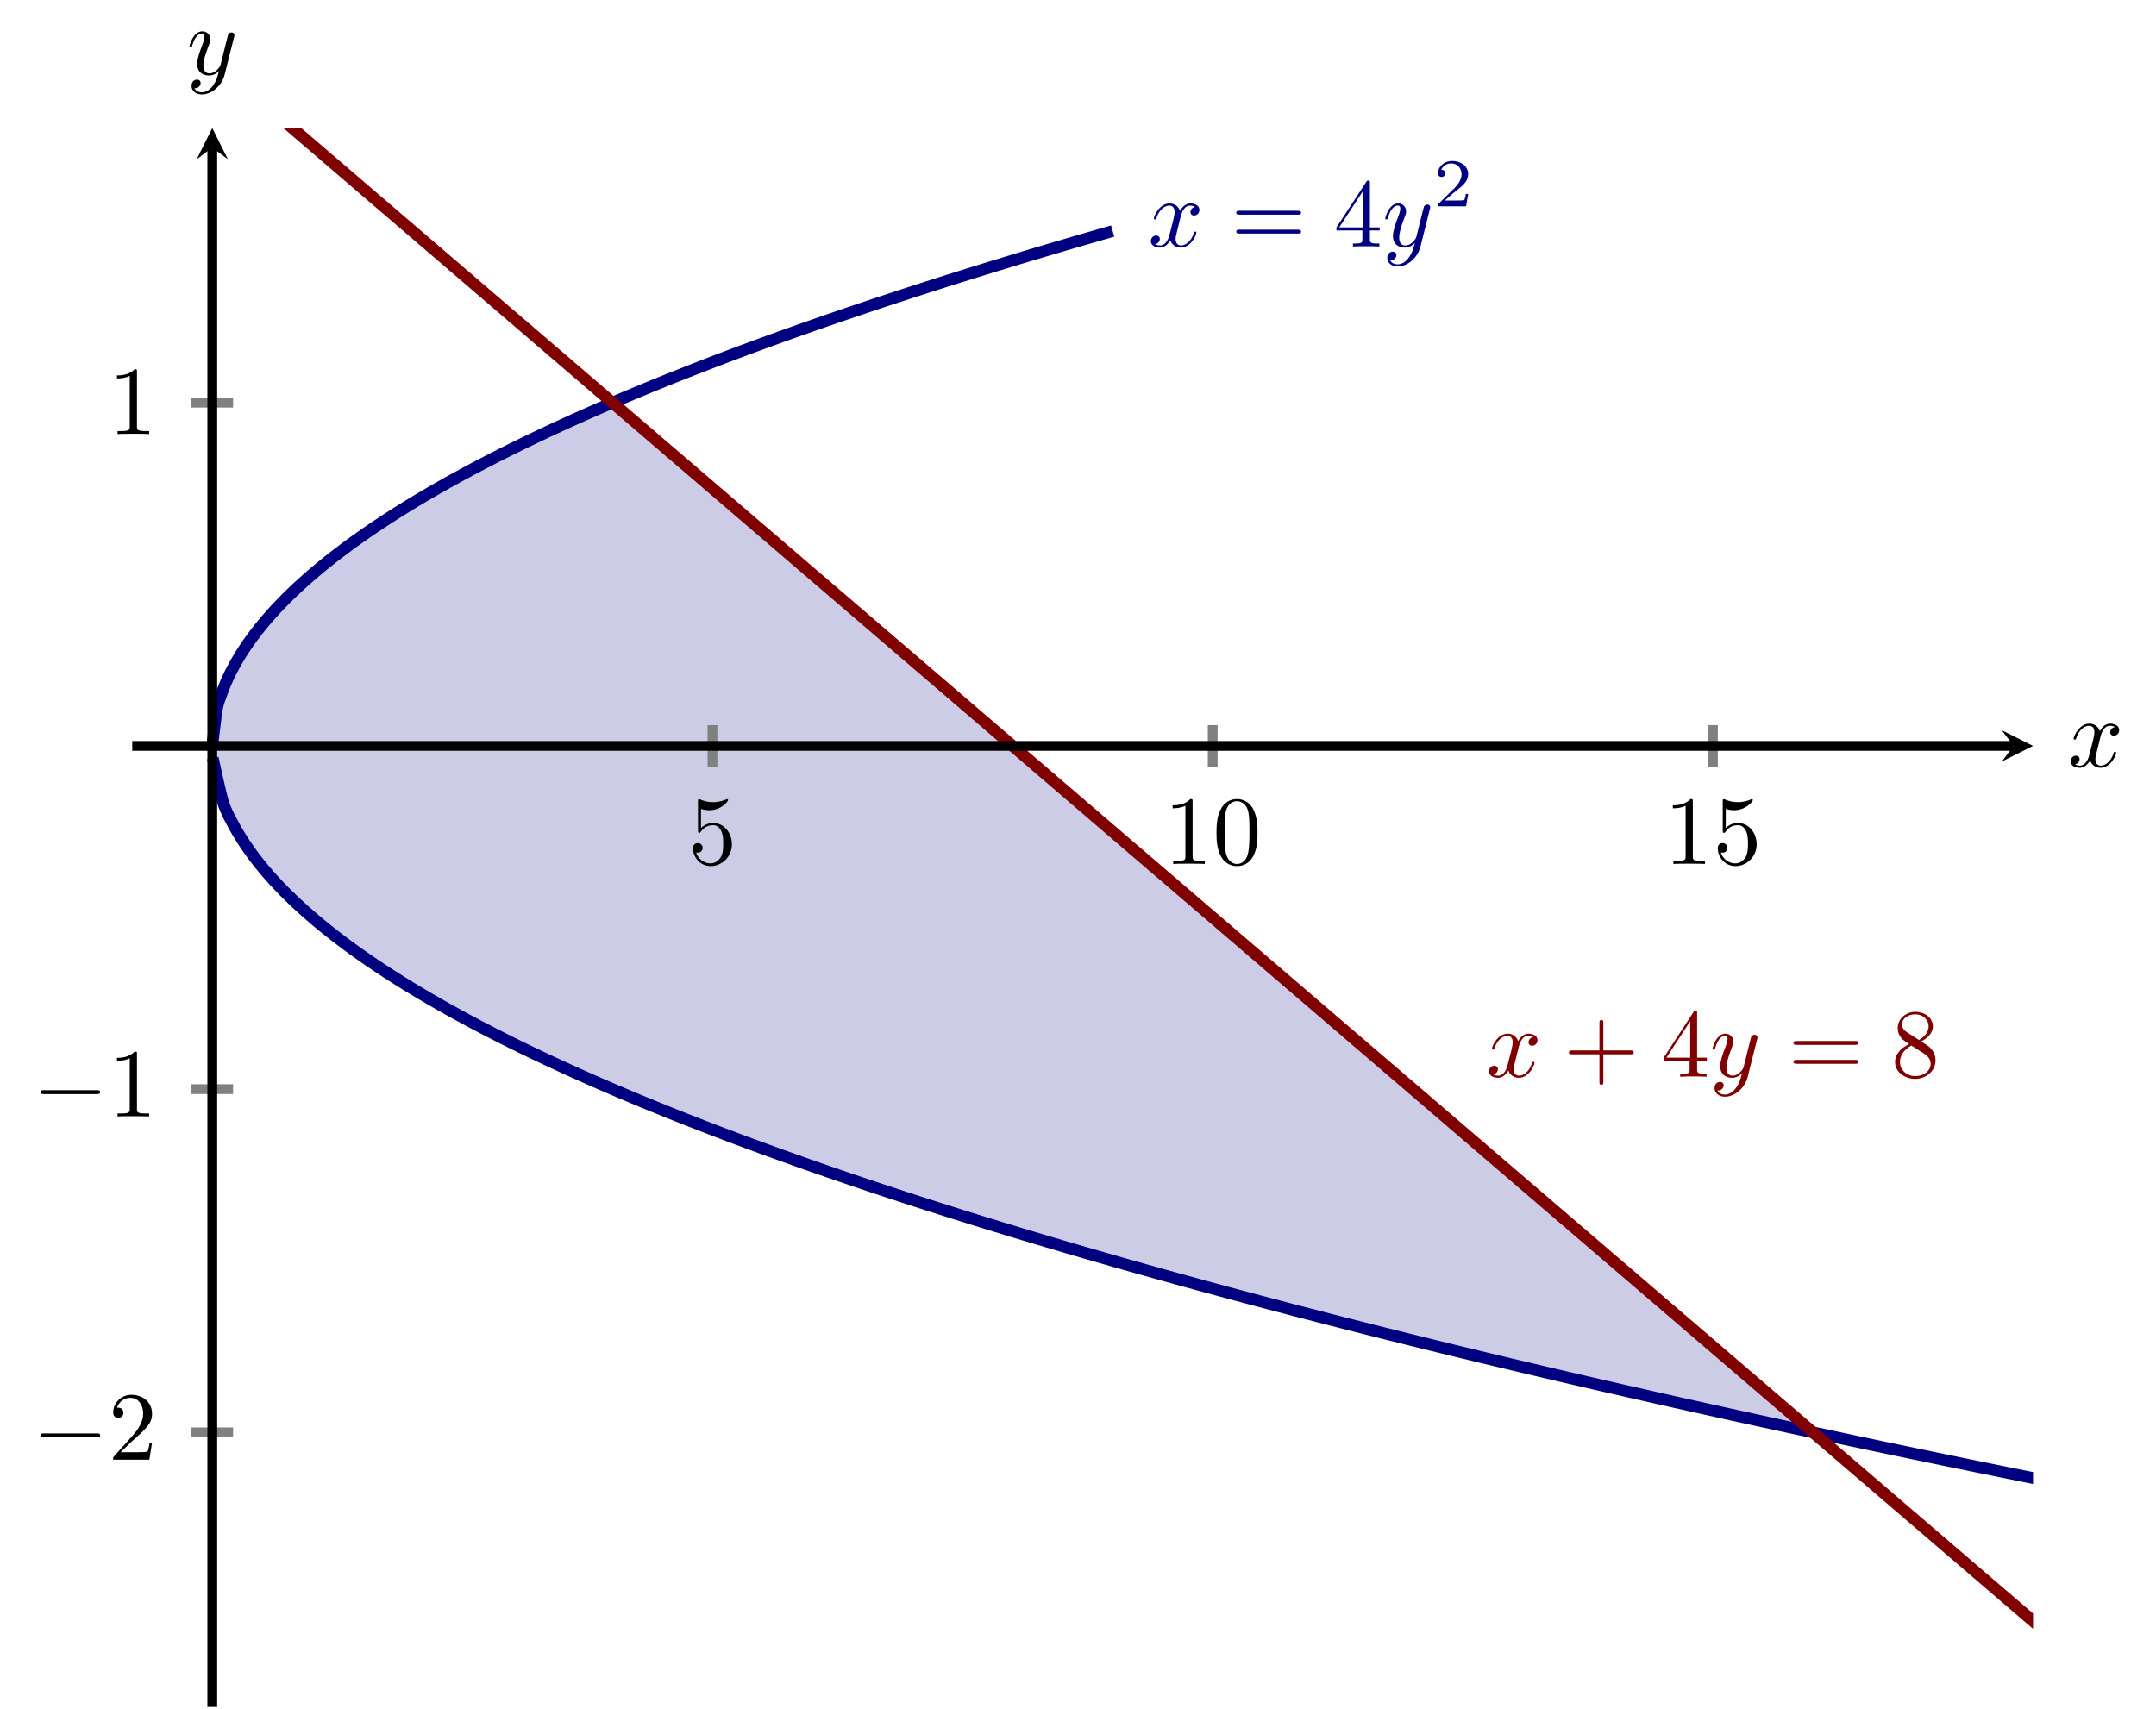 <?xml version="1.0" encoding="UTF-8" standalone="no"?>
<!DOCTYPE svg PUBLIC "-//W3C//DTD SVG 1.1//EN" "http://www.w3.org/Graphics/SVG/1.1/DTD/svg11.dtd">
<svg xmlns="http://www.w3.org/2000/svg" xmlns:xlink="http://www.w3.org/1999/xlink" version="1.1" width="220.355pt" height="174.687pt" viewBox="0 0 220.355 174.687">
<clipPath id="cp0">
<path transform="matrix(1,0,0,-1,13.517,174.488)" d="M 0 0 L 194.272 0 L 194.272 161.396 L 0 161.396 Z "/>
</clipPath>
<g clip-path="url(#cp0)">
<path transform="matrix(1,0,0,-1,13.517,174.488)" d="M 8.18 98.241 L 8.385 100.728 L 8.591 101.759 L 8.796 102.549 L 9.002 103.216 L 9.207 103.803 L 9.413 104.334 L 9.619 104.822 L 9.824 105.276 L 10.03 105.703 L 10.235 106.106 L 10.441 106.49 L 10.646 106.857 L 10.852 107.209 L 11.057 107.547 L 11.263 107.874 L 11.468 108.19 L 11.674 108.496 L 11.879 108.793 L 12.085 109.083 L 12.29 109.364 L 12.496 109.639 L 12.701 109.907 L 12.907 110.169 L 13.112 110.426 L 13.318 110.677 L 13.524 110.924 L 13.729 111.165 L 13.935 111.402 L 14.14 111.635 L 14.346 111.864 L 14.551 112.089 L 14.757 112.311 L 14.962 112.529 L 15.168 112.744 L 15.373 112.956 L 15.579 113.164 L 15.784 113.37 L 15.99 113.573 L 16.195 113.774 L 16.401 113.972 L 16.606 114.167 L 16.812 114.36 L 17.017 114.551 L 17.223 114.739 L 17.429 114.926 L 17.634 115.11 L 17.84 115.293 L 18.045 115.473 L 18.251 115.652 L 18.456 115.828 L 18.662 116.003 L 18.867 116.177 L 19.073 116.348 L 19.278 116.518 L 19.484 116.687 L 19.689 116.854 L 19.895 117.019 L 20.1 117.183 L 20.306 117.346 L 20.511 117.507 L 20.717 117.667 L 20.922 117.825 L 21.128 117.983 L 21.334 118.139 L 21.539 118.294 L 21.745 118.447 L 21.95 118.6 L 22.156 118.751 L 22.361 118.901 L 22.567 119.051 L 22.772 119.199 L 22.978 119.346 L 23.183 119.492 L 23.389 119.637 L 23.594 119.781 L 23.8 119.924 L 24.005 120.066 L 24.211 120.208 L 24.416 120.348 L 24.622 120.487 L 24.827 120.626 L 25.033 120.764 L 25.238 120.901 L 25.444 121.037 L 25.65 121.172 L 25.855 121.307 L 26.061 121.44 L 26.266 121.573 L 26.472 121.705 L 26.677 121.837 L 26.883 121.968 L 27.088 122.098 L 27.294 122.227 L 27.499 122.356 L 27.705 122.483 L 27.91 122.611 L 28.116 122.737 L 28.321 122.863 L 28.527 122.989 L 28.732 123.113 L 28.938 123.237 L 29.143 123.361 L 29.349 123.484 L 29.554 123.606 L 29.76 123.727 L 29.966 123.849 L 30.171 123.969 L 30.377 124.089 L 30.582 124.208 L 30.788 124.327 L 30.993 124.445 L 31.199 124.563 L 31.404 124.681 L 31.61 124.797 L 31.815 124.913 L 32.021 125.029 L 32.226 125.144 L 32.432 125.259 L 32.637 125.373 L 32.843 125.487 L 33.048 125.6 L 33.254 125.713 L 33.459 125.826 L 33.665 125.938 L 33.871 126.049 L 34.076 126.16 L 34.282 126.271 L 34.487 126.381 L 34.693 126.49 L 34.898 126.6 L 35.104 126.709 L 35.309 126.817 L 35.515 126.925 L 35.72 127.033 L 35.926 127.14 L 36.131 127.247 L 36.337 127.353 L 36.542 127.459 L 36.748 127.565 L 36.953 127.67 L 37.159 127.775 L 37.364 127.88 L 37.57 127.984 L 37.776 128.088 L 37.981 128.191 L 38.187 128.294 L 38.392 128.397 L 38.598 128.499 L 38.803 128.601 L 39.009 128.703 L 39.214 128.804 L 39.42 128.905 L 39.625 129.006 L 39.831 129.107 L 40.036 129.207 L 40.242 129.306 L 40.447 129.406 L 40.653 129.505 L 40.858 129.604 L 41.064 129.702 L 41.269 129.8 L 41.475 129.898 L 41.68 129.996 L 41.886 130.093 L 42.092 130.19 L 42.297 130.287 L 42.503 130.383 L 42.708 130.479 L 42.914 130.575 L 43.119 130.67 L 43.325 130.766 L 43.53 130.861 L 43.736 130.955 L 43.941 131.05 L 44.147 131.144 L 44.352 131.238 L 44.558 131.331 L 44.763 131.425 L 44.969 131.518 L 45.174 131.611 L 45.38 131.703 L 45.585 131.795 L 45.791 131.887 L 45.996 131.979 L 46.202 132.071 L 46.408 132.162 L 46.613 132.253 L 46.819 132.344 L 47.024 132.435 L 47.23 132.525 L 47.435 132.615 L 47.641 132.705 L 47.846 132.794 L 48.052 132.884 L 48.257 132.973 L 48.463 133.062 L 48.668 133.151 L 48.874 133.239 L 49.079 133.327 L 161.548 30.299 L 160.777 30.47 L 160.007 30.642 L 159.236 30.813 L 158.465 30.986 L 157.694 31.158 L 156.924 31.331 L 156.153 31.505 L 155.382 31.679 L 154.612 31.853 L 153.841 32.028 L 153.07 32.204 L 152.3 32.38 L 151.529 32.556 L 150.758 32.733 L 149.988 32.91 L 149.217 33.088 L 148.446 33.266 L 147.676 33.445 L 146.905 33.624 L 146.134 33.804 L 145.363 33.984 L 144.593 34.165 L 143.822 34.346 L 143.051 34.528 L 142.281 34.71 L 141.51 34.893 L 140.739 35.076 L 139.969 35.26 L 139.198 35.445 L 138.427 35.63 L 137.657 35.815 L 136.886 36.001 L 136.115 36.188 L 135.345 36.375 L 134.574 36.563 L 133.803 36.751 L 133.032 36.94 L 132.262 37.129 L 131.491 37.32 L 130.72 37.51 L 129.95 37.701 L 129.179 37.893 L 128.408 38.086 L 127.638 38.279 L 126.867 38.473 L 126.096 38.667 L 125.326 38.862 L 124.555 39.058 L 123.784 39.254 L 123.014 39.451 L 122.243 39.649 L 121.472 39.847 L 120.702 40.046 L 119.931 40.245 L 119.16 40.446 L 118.389 40.647 L 117.619 40.849 L 116.848 41.051 L 116.077 41.254 L 115.307 41.458 L 114.536 41.663 L 113.765 41.868 L 112.995 42.074 L 112.224 42.281 L 111.453 42.489 L 110.683 42.697 L 109.912 42.906 L 109.141 43.116 L 108.371 43.327 L 107.6 43.539 L 106.829 43.751 L 106.058 43.964 L 105.288 44.179 L 104.517 44.394 L 103.746 44.609 L 102.976 44.826 L 102.205 45.044 L 101.434 45.262 L 100.664 45.481 L 99.893 45.702 L 99.122 45.923 L 98.351 46.145 L 97.581 46.368 L 96.81 46.592 L 96.039 46.817 L 95.269 47.043 L 94.498 47.27 L 93.727 47.498 L 92.957 47.728 L 92.186 47.958 L 91.415 48.189 L 90.644 48.421 L 89.874 48.655 L 89.103 48.889 L 88.332 49.125 L 87.562 49.361 L 86.791 49.599 L 86.02 49.838 L 85.25 50.078 L 84.479 50.32 L 83.708 50.562 L 82.938 50.806 L 82.167 51.051 L 81.396 51.298 L 80.625 51.546 L 79.855 51.795 L 79.084 52.045 L 78.313 52.297 L 77.543 52.55 L 76.772 52.804 L 76.001 53.06 L 75.231 53.318 L 74.46 53.577 L 73.689 53.837 L 72.918 54.099 L 72.148 54.363 L 71.377 54.628 L 70.606 54.895 L 69.836 55.163 L 69.065 55.433 L 68.294 55.705 L 67.524 55.978 L 66.753 56.254 L 65.982 56.531 L 65.211 56.81 L 64.441 57.091 L 63.67 57.374 L 62.899 57.658 L 62.129 57.945 L 61.358 58.234 L 60.587 58.525 L 59.817 58.818 L 59.046 59.114 L 58.275 59.411 L 57.505 59.711 L 56.734 60.013 L 55.963 60.318 L 55.192 60.625 L 54.422 60.934 L 53.651 61.247 L 52.88 61.562 L 52.11 61.879 L 51.339 62.199 L 50.568 62.523 L 49.798 62.849 L 49.027 63.178 L 48.256 63.51 L 47.485 63.846 L 46.715 64.184 L 45.944 64.527 L 45.173 64.873 L 44.403 65.222 L 43.632 65.575 L 42.861 65.932 L 42.091 66.293 L 41.32 66.658 L 40.549 67.028 L 39.778 67.401 L 39.008 67.78 L 38.237 68.163 L 37.466 68.551 L 36.696 68.944 L 35.925 69.343 L 35.154 69.747 L 34.384 70.157 L 33.613 70.573 L 32.842 70.996 L 32.072 71.425 L 31.301 71.861 L 30.53 72.304 L 29.759 72.755 L 28.989 73.215 L 28.218 73.683 L 27.447 74.159 L 26.677 74.646 L 25.906 75.143 L 25.135 75.65 L 24.365 76.17 L 23.594 76.702 L 22.823 77.247 L 22.052 77.807 L 21.282 78.383 L 20.511 78.976 L 19.74 79.588 L 18.97 80.22 L 18.199 80.876 L 17.428 81.557 L 16.658 82.267 L 15.887 83.011 L 15.116 83.792 L 14.345 84.619 L 13.575 85.498 L 12.804 86.444 L 12.033 87.472 L 11.263 88.609 L 10.492 89.899 L 9.721 91.43 L 8.951 93.425 L 8.18 98.241 Z " fill="#cccce6"/>
</g>
<clipPath id="cp1">
<path transform="matrix(1,0,0,-1,13.517,174.488)" d="M 0 0 L 194.272 0 L 194.272 161.396 L 0 161.396 Z "/>
</clipPath>
<g clip-path="url(#cp1)">
<path transform="matrix(1,0,0,-1,13.517,174.488)" d="M 49.079 133.327 L 54.192 128.942 L 59.304 124.556 L 64.417 120.17 L 69.529 115.784 L 74.641 111.399 L 79.754 107.013 L 84.866 102.627 L 89.979 98.241 L 95.091 93.855 L 100.204 89.47 L 105.316 85.084 L 110.428 80.698 L 115.541 76.312 L 120.653 71.927 L 125.766 67.541 L 130.878 63.155 L 135.991 58.769 L 141.103 54.384 L 146.215 49.998 L 151.328 45.612 L 156.44 41.226 L 161.553 36.84 L 166.665 32.455 L 171.777 28.069 L 161.548 30.299 L 160.777 30.47 L 160.007 30.642 L 159.236 30.813 L 158.465 30.986 L 157.694 31.158 L 156.924 31.331 L 156.153 31.505 L 155.382 31.679 L 154.612 31.853 L 153.841 32.028 L 153.07 32.204 L 152.3 32.38 L 151.529 32.556 L 150.758 32.733 L 149.988 32.91 L 149.217 33.088 L 148.446 33.266 L 147.676 33.445 L 146.905 33.624 L 146.134 33.804 L 145.363 33.984 L 144.593 34.165 L 143.822 34.346 L 143.051 34.528 L 142.281 34.71 L 141.51 34.893 L 140.739 35.076 L 139.969 35.26 L 139.198 35.445 L 138.427 35.63 L 137.657 35.815 L 136.886 36.001 L 136.115 36.188 L 135.345 36.375 L 134.574 36.563 L 133.803 36.751 L 133.032 36.94 L 132.262 37.129 L 131.491 37.32 L 130.72 37.51 L 129.95 37.701 L 129.179 37.893 L 128.408 38.086 L 127.638 38.279 L 126.867 38.473 L 126.096 38.667 L 125.326 38.862 L 124.555 39.058 L 123.784 39.254 L 123.014 39.451 L 122.243 39.649 L 121.472 39.847 L 120.702 40.046 L 119.931 40.245 L 119.16 40.446 L 118.389 40.647 L 117.619 40.849 L 116.848 41.051 L 116.077 41.254 L 115.307 41.458 L 114.536 41.663 L 113.765 41.868 L 112.995 42.074 L 112.224 42.281 L 111.453 42.489 L 110.683 42.697 L 109.912 42.906 L 109.141 43.116 L 108.371 43.327 L 107.6 43.539 L 106.829 43.751 L 106.058 43.964 L 105.288 44.179 L 104.517 44.394 L 103.746 44.609 L 102.976 44.826 L 102.205 45.044 L 101.434 45.262 L 100.664 45.481 L 99.893 45.702 L 99.122 45.923 L 98.351 46.145 L 97.581 46.368 L 96.81 46.592 L 96.039 46.817 L 95.269 47.043 L 94.498 47.27 L 93.727 47.498 L 92.957 47.728 L 92.186 47.958 L 91.415 48.189 L 90.644 48.421 L 89.874 48.655 L 89.103 48.889 L 88.332 49.125 L 87.562 49.361 L 86.791 49.599 L 86.02 49.838 L 85.25 50.078 L 84.479 50.32 L 83.708 50.562 L 82.938 50.806 L 82.167 51.051 L 81.396 51.298 L 80.625 51.546 L 79.855 51.795 L 79.084 52.045 L 78.313 52.297 L 77.543 52.55 L 76.772 52.804 L 76.001 53.06 L 75.231 53.318 L 74.46 53.577 L 73.689 53.837 L 72.918 54.099 L 72.148 54.363 L 71.377 54.628 L 70.606 54.895 L 69.836 55.163 L 69.065 55.433 L 68.294 55.705 L 67.524 55.978 L 66.753 56.254 L 65.982 56.531 L 65.211 56.81 L 64.441 57.091 L 63.67 57.374 L 62.899 57.658 L 62.129 57.945 L 61.358 58.234 L 60.587 58.525 L 59.817 58.818 L 59.046 59.114 L 58.275 59.411 L 57.505 59.711 L 56.734 60.013 L 55.963 60.318 L 55.192 60.625 L 54.422 60.934 L 53.651 61.247 L 52.88 61.562 L 52.11 61.879 L 51.339 62.199 L 50.568 62.523 L 49.798 62.849 L 49.027 63.178 L 48.256 63.51 L 47.485 63.846 L 46.715 64.184 L 45.944 64.527 L 45.173 64.873 L 44.403 65.222 L 43.632 65.575 L 42.861 65.932 L 42.091 66.293 L 41.32 66.658 L 40.549 67.028 L 39.778 67.401 L 39.008 67.78 L 38.237 68.163 L 37.466 68.551 L 36.696 68.944 L 35.925 69.343 L 35.154 69.747 L 34.384 70.157 L 33.613 70.573 L 32.842 70.996 L 32.072 71.425 L 31.301 71.861 L 30.53 72.304 L 29.759 72.755 L 28.989 73.215 L 28.218 73.683 L 27.447 74.159 L 26.677 74.646 L 25.906 75.143 L 25.135 75.65 L 24.365 76.17 L 23.594 76.702 L 22.823 77.247 L 22.052 77.807 L 21.282 78.383 L 20.511 78.976 L 19.74 79.588 L 18.97 80.22 L 18.199 80.876 L 17.428 81.557 L 16.658 82.267 L 15.887 83.011 L 15.116 83.792 L 14.345 84.619 L 13.575 85.498 L 12.804 86.444 L 12.033 87.472 L 11.263 88.609 L 10.492 89.899 L 9.721 91.43 L 8.951 93.425 L 8.18 98.241 Z " fill="#cccce6"/>
</g>
<clipPath id="cp2">
<path transform="matrix(1,0,0,-1,13.517,174.488)" d="M 0 0 L 194.272 0 L 194.272 161.396 L 0 161.396 Z "/>
</clipPath>
<g clip-path="url(#cp2)">
<path transform="matrix(1,0,0,-1,13.517,174.488)" stroke-width="1.196" stroke-linecap="butt" stroke-miterlimit="10" stroke-linejoin="miter" fill="none" stroke="#000080" d="M 8.18 98.241 C 8.18 98.241 8.514 101.24 8.642 101.972 C 8.771 102.704 8.976 103.138 9.105 103.517 C 9.233 103.896 9.439 104.4 9.567 104.703 C 9.695 105.006 9.901 105.442 10.03 105.703 C 10.158 105.964 10.364 106.351 10.492 106.583 C 10.62 106.816 10.826 107.168 10.954 107.38 C 11.083 107.592 11.289 107.916 11.417 108.112 C 11.545 108.308 11.751 108.61 11.879 108.793 C 12.008 108.977 12.213 109.261 12.342 109.434 C 12.47 109.606 12.676 109.875 12.804 110.039 C 12.932 110.203 13.138 110.459 13.267 110.615 C 13.395 110.771 13.601 111.016 13.729 111.165 C 13.857 111.315 14.063 111.549 14.191 111.693 C 14.32 111.836 14.526 112.062 14.654 112.201 C 14.782 112.339 14.988 112.557 15.116 112.691 C 15.245 112.824 15.45 113.035 15.579 113.164 C 15.707 113.294 15.913 113.498 16.041 113.624 C 16.169 113.749 16.375 113.948 16.504 114.07 C 16.632 114.192 16.838 114.385 16.966 114.503 C 17.094 114.622 17.3 114.81 17.428 114.926 C 17.557 115.042 17.763 115.225 17.891 115.338 C 18.019 115.451 18.225 115.63 18.353 115.74 C 18.482 115.851 18.687 116.026 18.816 116.133 C 18.944 116.241 19.15 116.413 19.278 116.518 C 19.407 116.624 19.612 116.792 19.741 116.895 C 19.869 116.999 20.075 117.163 20.203 117.265 C 20.331 117.366 20.537 117.527 20.665 117.627 C 20.794 117.727 21 117.885 21.128 117.983 C 21.256 118.081 21.462 118.236 21.59 118.332 C 21.719 118.428 21.924 118.581 22.053 118.676 C 22.181 118.77 22.387 118.92 22.515 119.013 C 22.644 119.106 22.849 119.254 22.978 119.346 C 23.106 119.437 23.312 119.583 23.44 119.673 C 23.568 119.763 23.774 119.907 23.902 119.995 C 24.031 120.084 24.237 120.225 24.365 120.313 C 24.493 120.4 24.699 120.54 24.827 120.626 C 24.956 120.712 25.161 120.85 25.29 120.935 C 25.418 121.02 25.624 121.155 25.752 121.239 C 25.881 121.323 26.086 121.457 26.215 121.54 C 26.343 121.623 26.549 121.755 26.677 121.837 C 26.805 121.919 27.011 122.049 27.139 122.13 C 27.268 122.211 27.474 122.34 27.602 122.42 C 27.73 122.499 27.936 122.627 28.064 122.706 C 28.193 122.785 28.398 122.91 28.527 122.988 C 28.655 123.067 28.861 123.191 28.989 123.268 C 29.118 123.345 29.323 123.468 29.452 123.545 C 29.58 123.621 29.786 123.743 29.914 123.818 C 30.042 123.894 30.248 124.014 30.376 124.089 C 30.505 124.164 30.711 124.283 30.839 124.357 C 30.967 124.431 31.173 124.549 31.301 124.622 C 31.43 124.695 31.635 124.812 31.764 124.884 C 31.892 124.957 32.098 125.073 32.226 125.144 C 32.355 125.216 32.56 125.331 32.689 125.402 C 32.817 125.473 33.023 125.586 33.151 125.657 C 33.279 125.727 33.485 125.84 33.613 125.909 C 33.742 125.979 33.948 126.091 34.076 126.16 C 34.204 126.229 34.41 126.34 34.538 126.408 C 34.667 126.477 34.872 126.586 35.001 126.654 C 35.129 126.722 35.335 126.831 35.463 126.898 C 35.592 126.965 35.797 127.073 35.926 127.14 C 36.054 127.207 36.26 127.313 36.388 127.38 C 36.516 127.446 36.722 127.552 36.85 127.617 C 36.979 127.683 37.185 127.788 37.313 127.853 C 37.441 127.919 37.647 128.023 37.775 128.088 C 37.904 128.152 38.109 128.256 38.238 128.32 C 38.366 128.384 38.572 128.487 38.7 128.55 C 38.828 128.614 39.034 128.716 39.163 128.779 C 39.291 128.842 39.497 128.943 39.625 129.006 C 39.753 129.069 39.959 129.169 40.087 129.231 C 40.216 129.294 40.422 129.393 40.55 129.455 C 40.678 129.517 40.884 129.616 41.012 129.677 C 41.141 129.739 41.346 129.837 41.475 129.898 C 41.603 129.959 41.809 130.056 41.937 130.117 C 42.066 130.178 42.271 130.274 42.4 130.335 C 42.528 130.395 42.734 130.491 42.862 130.551 C 42.99 130.611 43.196 130.706 43.324 130.765 C 43.453 130.825 43.659 130.92 43.787 130.979 C 43.915 131.038 44.121 131.132 44.249 131.191 C 44.378 131.249 44.583 131.343 44.712 131.401 C 44.84 131.459 45.046 131.553 45.174 131.61 C 45.303 131.668 45.508 131.761 45.637 131.818 C 45.765 131.876 45.971 131.968 46.099 132.025 C 46.227 132.082 46.433 132.174 46.561 132.23 C 46.69 132.287 46.896 132.378 47.024 132.434 C 47.152 132.491 47.358 132.581 47.486 132.637 C 47.615 132.694 47.82 132.783 47.949 132.839 C 48.077 132.895 48.283 132.984 48.411 133.04 C 48.54 133.095 48.745 133.184 48.874 133.239 C 49.002 133.294 49.208 133.382 49.336 133.437 C 49.464 133.492 49.67 133.579 49.798 133.634 C 49.927 133.689 50.133 133.776 50.261 133.83 C 50.389 133.884 50.595 133.971 50.723 134.025 C 50.852 134.079 51.057 134.165 51.186 134.219 C 51.314 134.273 51.52 134.359 51.648 134.412 C 51.777 134.465 51.982 134.551 52.111 134.604 C 52.239 134.657 52.445 134.742 52.573 134.795 C 52.701 134.848 52.907 134.932 53.035 134.985 C 53.164 135.037 53.37 135.121 53.498 135.174 C 53.626 135.226 53.832 135.31 53.96 135.362 C 54.089 135.414 54.294 135.497 54.423 135.549 C 54.551 135.6 54.757 135.683 54.885 135.735 C 55.014 135.786 55.219 135.869 55.348 135.92 C 55.476 135.971 55.682 136.053 55.81 136.104 C 55.938 136.155 56.144 136.237 56.273 136.287 C 56.401 136.338 56.607 136.419 56.735 136.47 C 56.863 136.52 57.069 136.601 57.197 136.651 C 57.326 136.702 57.531 136.782 57.66 136.832 C 57.788 136.882 57.994 136.962 58.122 137.012 C 58.251 137.062 58.456 137.142 58.585 137.191 C 58.713 137.241 58.919 137.32 59.047 137.369 C 59.175 137.419 59.381 137.498 59.51 137.547 C 59.638 137.596 59.844 137.675 59.972 137.724 C 60.1 137.772 60.306 137.851 60.434 137.899 C 60.563 137.948 60.768 138.026 60.897 138.075 C 61.025 138.123 61.231 138.201 61.359 138.249 C 61.488 138.297 61.693 138.374 61.822 138.422 C 61.95 138.47 62.156 138.547 62.284 138.595 C 62.412 138.643 62.618 138.72 62.746 138.767 C 62.875 138.815 63.081 138.891 63.209 138.939 C 63.337 138.986 63.543 139.062 63.671 139.109 C 63.8 139.157 64.005 139.232 64.134 139.279 C 64.262 139.326 64.468 139.402 64.596 139.448 C 64.725 139.495 64.93 139.57 65.059 139.617 C 65.187 139.664 65.393 139.738 65.521 139.785 C 65.649 139.831 65.855 139.906 65.984 139.952 C 66.112 139.998 66.318 140.072 66.446 140.119 C 66.574 140.165 66.78 140.238 66.908 140.284 C 67.037 140.33 67.242 140.404 67.371 140.45 C 67.499 140.495 67.705 140.569 67.833 140.614 C 67.962 140.66 68.167 140.733 68.296 140.778 C 68.424 140.823 68.63 140.896 68.758 140.941 C 68.886 140.987 69.092 141.059 69.221 141.104 C 69.349 141.149 69.555 141.221 69.683 141.266 C 69.811 141.311 70.017 141.383 70.145 141.427 C 70.274 141.472 70.479 141.544 70.608 141.588 C 70.736 141.633 70.942 141.704 71.07 141.749 C 71.199 141.793 71.404 141.864 71.533 141.908 C 71.661 141.952 71.867 142.023 71.995 142.067 C 72.123 142.111 72.329 142.182 72.457 142.226 C 72.586 142.27 72.792 142.34 72.92 142.384 C 73.048 142.428 73.254 142.498 73.382 142.541 C 73.511 142.585 73.716 142.655 73.845 142.698 C 73.973 142.741 74.179 142.811 74.307 142.854 C 74.436 142.898 74.641 142.967 74.77 143.01 C 74.898 143.053 75.104 143.122 75.232 143.165 C 75.36 143.208 75.566 143.277 75.695 143.32 C 75.823 143.363 76.029 143.431 76.157 143.474 C 76.285 143.517 76.491 143.585 76.619 143.627 C 76.748 143.67 76.953 143.738 77.082 143.781 C 77.21 143.823 77.416 143.891 77.544 143.933 C 77.673 143.975 77.878 144.043 78.007 144.085 C 78.135 144.127 78.341 144.195 78.469 144.237 C 78.597 144.279 78.803 144.346 78.932 144.388 C 79.06 144.43 79.266 144.497 79.394 144.538 C 79.522 144.58 79.728 144.647 79.856 144.688 C 79.985 144.73 80.19 144.797 80.319 144.838 C 80.447 144.879 80.653 144.946 80.781 144.987 C 80.91 145.028 81.115 145.095 81.244 145.136 C 81.372 145.177 81.578 145.243 81.706 145.284 C 81.834 145.325 82.04 145.391 82.169 145.432 C 82.297 145.473 82.503 145.538 82.631 145.579 C 82.759 145.62 82.965 145.685 83.093 145.726 C 83.222 145.766 83.427 145.831 83.556 145.872 C 83.684 145.913 83.89 145.977 84.018 146.018 C 84.147 146.058 84.352 146.123 84.481 146.163 C 84.609 146.204 84.815 146.268 84.943 146.308 C 85.071 146.348 85.277 146.413 85.406 146.453 C 85.534 146.493 85.74 146.557 85.868 146.597 C 85.996 146.637 86.202 146.701 86.33 146.741 C 86.459 146.78 86.664 146.844 86.793 146.884 C 86.921 146.924 87.127 146.987 87.255 147.027 C 87.384 147.066 87.589 147.13 87.718 147.169 C 87.846 147.209 88.052 147.272 88.18 147.311 C 88.308 147.351 88.514 147.414 88.643 147.453 C 88.771 147.492 88.977 147.555 89.105 147.594 C 89.233 147.633 89.439 147.696 89.567 147.735 C 89.696 147.774 89.901 147.836 90.03 147.875 C 90.158 147.914 90.364 147.977 90.492 148.015 C 90.621 148.054 90.826 148.116 90.955 148.155 C 91.083 148.194 91.289 148.256 91.417 148.294 C 91.545 148.333 91.751 148.395 91.88 148.433 C 92.008 148.472 92.214 148.533 92.342 148.572 C 92.47 148.61 92.676 148.671 92.804 148.71 C 92.933 148.748 93.138 148.809 93.267 148.847 C 93.395 148.885 93.601 148.947 93.729 148.985 C 93.858 149.023 94.063 149.084 94.192 149.122 C 94.32 149.16 94.526 149.22 94.654 149.258 C 94.782 149.296 94.988 149.357 95.117 149.394 C 95.245 149.432 95.451 149.493 95.579 149.53 C 95.707 149.568 95.913 149.628 96.041 149.666 C 96.17 149.703 96.375 149.763 96.504 149.801 C 96.632 149.838 96.838 149.898 96.966 149.936 C 97.095 149.973 97.3 150.033 97.429 150.07 C 97.557 150.107 97.763 150.167 97.891 150.204 C 98.019 150.241 98.225 150.301 98.354 150.338 C 98.482 150.375 98.688 150.434 98.816 150.471 C 98.944 150.508 99.15 150.568 99.278 150.604 C 99.407 150.641 99.612 150.7 99.741 150.737 C 99.869 150.774 100.203 150.87 100.203 150.87 "/>
<path transform="matrix(1,0,0,-1,13.517,174.488)" stroke-width="1.196" stroke-linecap="butt" stroke-miterlimit="10" stroke-linejoin="miter" fill="none" stroke="#000080" d="M 8.231 96.998 C 8.231 96.998 8.989 93.431 9.279 92.489 C 9.57 91.545 10.037 90.764 10.328 90.201 C 10.618 89.639 11.085 88.886 11.376 88.434 C 11.667 87.981 12.133 87.329 12.424 86.939 C 12.715 86.549 13.181 85.969 13.472 85.62 C 13.763 85.272 14.229 84.745 14.52 84.427 C 14.811 84.109 15.278 83.623 15.568 83.329 C 15.859 83.034 16.326 82.581 16.617 82.306 C 16.907 82.031 17.374 81.604 17.665 81.345 C 17.956 81.085 18.422 80.682 18.713 80.436 C 19.004 80.19 19.47 79.805 19.761 79.571 C 20.052 79.336 20.518 78.969 20.809 78.744 C 21.1 78.519 21.567 78.167 21.857 77.951 C 22.148 77.735 22.615 77.396 22.906 77.188 C 23.196 76.98 23.663 76.653 23.954 76.452 C 24.245 76.251 24.711 75.934 25.002 75.739 C 25.293 75.545 25.759 75.238 26.05 75.049 C 26.341 74.86 26.807 74.562 27.098 74.379 C 27.389 74.195 27.856 73.905 28.146 73.726 C 28.437 73.548 28.904 73.265 29.195 73.091 C 29.485 72.917 29.952 72.641 30.243 72.472 C 30.534 72.302 31 72.033 31.291 71.867 C 31.582 71.701 32.048 71.437 32.339 71.275 C 32.63 71.113 33.096 70.855 33.387 70.696 C 33.678 70.537 34.145 70.285 34.435 70.129 C 34.726 69.974 35.193 69.727 35.484 69.574 C 35.774 69.421 36.241 69.179 36.532 69.029 C 36.823 68.879 37.289 68.641 37.58 68.494 C 37.871 68.347 38.337 68.113 38.628 67.968 C 38.919 67.823 39.385 67.594 39.676 67.451 C 39.967 67.309 40.434 67.083 40.724 66.943 C 41.015 66.803 41.482 66.581 41.773 66.443 C 42.064 66.306 42.53 66.087 42.821 65.951 C 43.112 65.815 43.578 65.6 43.869 65.466 C 44.16 65.332 44.626 65.12 44.917 64.988 C 45.208 64.857 45.674 64.647 45.965 64.517 C 46.256 64.387 46.723 64.181 47.013 64.053 C 47.304 63.925 47.771 63.721 48.062 63.594 C 48.353 63.468 48.819 63.267 49.11 63.142 C 49.401 63.018 49.867 62.819 50.158 62.696 C 50.449 62.573 50.915 62.377 51.206 62.255 C 51.497 62.133 51.963 61.939 52.254 61.819 C 52.545 61.699 53.012 61.507 53.303 61.389 C 53.593 61.27 54.06 61.081 54.351 60.963 C 54.642 60.846 55.108 60.658 55.399 60.542 C 55.69 60.426 56.156 60.241 56.447 60.126 C 56.738 60.011 57.204 59.828 57.495 59.715 C 57.786 59.601 58.252 59.42 58.543 59.307 C 58.834 59.195 59.301 59.016 59.592 58.904 C 59.882 58.793 60.349 58.615 60.64 58.505 C 60.931 58.395 61.397 58.219 61.688 58.11 C 61.979 58.001 62.445 57.827 62.736 57.719 C 63.027 57.611 63.493 57.439 63.784 57.332 C 64.075 57.225 64.542 57.054 64.832 56.948 C 65.123 56.842 65.59 56.673 65.881 56.568 C 66.171 56.463 66.638 56.295 66.929 56.191 C 67.22 56.087 67.686 55.921 67.977 55.817 C 68.268 55.714 68.734 55.549 69.025 55.447 C 69.316 55.345 69.782 55.182 70.073 55.08 C 70.364 54.979 70.831 54.817 71.121 54.716 C 71.412 54.616 71.879 54.455 72.17 54.355 C 72.46 54.256 72.927 54.096 73.218 53.997 C 73.509 53.898 73.975 53.74 74.266 53.642 C 74.557 53.544 75.023 53.387 75.314 53.29 C 75.605 53.193 76.071 53.037 76.362 52.94 C 76.653 52.844 77.12 52.689 77.41 52.593 C 77.701 52.498 78.168 52.344 78.459 52.249 C 78.749 52.154 79.216 52.002 79.507 51.907 C 79.798 51.813 80.264 51.662 80.555 51.568 C 80.846 51.475 81.312 51.325 81.603 51.232 C 81.894 51.138 82.36 50.99 82.651 50.897 C 82.942 50.805 83.409 50.657 83.699 50.565 C 83.99 50.473 84.457 50.327 84.748 50.235 C 85.038 50.144 85.505 49.999 85.796 49.908 C 86.087 49.817 86.553 49.673 86.844 49.583 C 87.135 49.493 87.601 49.349 87.892 49.26 C 88.183 49.17 88.649 49.027 88.94 48.939 C 89.231 48.85 89.698 48.708 89.988 48.62 C 90.279 48.532 90.746 48.39 91.037 48.303 C 91.327 48.215 91.794 48.075 92.085 47.988 C 92.376 47.901 92.842 47.762 93.133 47.675 C 93.424 47.589 93.89 47.45 94.181 47.364 C 94.472 47.278 94.938 47.14 95.229 47.055 C 95.52 46.969 95.987 46.833 96.277 46.748 C 96.568 46.663 97.035 46.527 97.326 46.442 C 97.616 46.358 98.083 46.223 98.374 46.139 C 98.665 46.055 99.131 45.92 99.422 45.837 C 99.713 45.753 100.179 45.62 100.47 45.537 C 100.761 45.454 101.227 45.321 101.518 45.238 C 101.809 45.156 102.276 45.024 102.566 44.941 C 102.857 44.859 103.324 44.728 103.615 44.646 C 103.905 44.565 104.372 44.434 104.663 44.353 C 104.954 44.272 105.42 44.142 105.711 44.061 C 106.002 43.98 106.468 43.851 106.759 43.77 C 107.05 43.69 107.516 43.562 107.807 43.482 C 108.098 43.402 108.565 43.274 108.855 43.194 C 109.146 43.115 109.613 42.988 109.904 42.909 C 110.195 42.829 110.661 42.703 110.952 42.624 C 111.243 42.545 111.709 42.42 112 42.341 C 112.291 42.263 112.757 42.138 113.048 42.06 C 113.339 41.982 113.805 41.857 114.096 41.78 C 114.387 41.702 114.854 41.578 115.144 41.501 C 115.435 41.424 115.902 41.3 116.193 41.224 C 116.483 41.147 116.95 41.024 117.241 40.948 C 117.532 40.871 117.998 40.749 118.289 40.673 C 118.58 40.597 119.046 40.475 119.337 40.4 C 119.628 40.324 120.094 40.203 120.385 40.128 C 120.676 40.052 121.143 39.932 121.433 39.857 C 121.724 39.782 122.191 39.662 122.482 39.587 C 122.772 39.513 123.239 39.393 123.53 39.319 C 123.821 39.245 124.287 39.126 124.578 39.052 C 124.869 38.978 125.335 38.86 125.626 38.786 C 125.917 38.712 126.383 38.595 126.674 38.521 C 126.965 38.448 127.432 38.331 127.722 38.258 C 128.013 38.185 128.48 38.068 128.771 37.995 C 129.061 37.923 129.528 37.806 129.819 37.734 C 130.11 37.662 130.576 37.546 130.867 37.474 C 131.158 37.402 131.624 37.287 131.915 37.215 C 132.206 37.143 132.672 37.028 132.963 36.957 C 133.254 36.886 133.721 36.771 134.011 36.7 C 134.302 36.629 134.769 36.515 135.06 36.444 C 135.35 36.374 135.817 36.26 136.108 36.19 C 136.399 36.119 136.865 36.006 137.156 35.936 C 137.447 35.866 137.913 35.753 138.204 35.683 C 138.495 35.613 138.961 35.501 139.252 35.432 C 139.543 35.362 140.01 35.25 140.3 35.181 C 140.591 35.112 141.058 35 141.349 34.931 C 141.639 34.862 142.106 34.752 142.397 34.683 C 142.688 34.614 143.154 34.504 143.445 34.435 C 143.736 34.366 144.202 34.257 144.493 34.188 C 144.784 34.12 145.25 34.01 145.541 33.942 C 145.832 33.874 146.299 33.765 146.589 33.698 C 146.88 33.63 147.347 33.521 147.638 33.454 C 147.928 33.386 148.395 33.278 148.686 33.211 C 148.977 33.143 149.443 33.036 149.734 32.968 C 150.025 32.901 150.491 32.794 150.782 32.727 C 151.073 32.66 151.539 32.553 151.83 32.487 C 152.121 32.42 152.588 32.314 152.878 32.247 C 153.169 32.181 153.636 32.075 153.927 32.009 C 154.217 31.943 154.684 31.837 154.975 31.771 C 155.266 31.705 155.732 31.6 156.023 31.534 C 156.314 31.469 156.78 31.364 157.071 31.298 C 157.362 31.233 157.828 31.128 158.119 31.063 C 158.41 30.998 158.877 30.894 159.167 30.829 C 159.458 30.764 159.925 30.66 160.216 30.595 C 160.506 30.53 160.973 30.427 161.264 30.362 C 161.555 30.298 162.021 30.194 162.312 30.13 C 162.603 30.066 163.069 29.963 163.36 29.899 C 163.651 29.835 164.117 29.732 164.408 29.669 C 164.699 29.605 165.166 29.503 165.456 29.439 C 165.747 29.375 166.214 29.274 166.505 29.21 C 166.795 29.147 167.262 29.045 167.553 28.982 C 167.844 28.919 168.31 28.818 168.601 28.755 C 168.892 28.692 169.358 28.591 169.649 28.528 C 169.94 28.465 170.406 28.365 170.697 28.302 C 170.988 28.239 171.455 28.139 171.745 28.077 C 172.036 28.015 172.503 27.915 172.794 27.852 C 173.084 27.79 173.551 27.691 173.842 27.629 C 174.133 27.567 174.599 27.467 174.89 27.406 C 175.181 27.344 175.647 27.245 175.938 27.183 C 176.229 27.122 176.695 27.023 176.986 26.962 C 177.277 26.9 177.744 26.802 178.034 26.741 C 178.325 26.679 178.792 26.581 179.083 26.52 C 179.373 26.459 179.84 26.362 180.131 26.301 C 180.422 26.24 180.888 26.143 181.179 26.082 C 181.47 26.021 181.936 25.924 182.227 25.864 C 182.518 25.803 182.984 25.706 183.275 25.646 C 183.566 25.586 184.033 25.489 184.323 25.429 C 184.614 25.369 185.081 25.273 185.372 25.213 C 185.662 25.153 186.129 25.057 186.42 24.997 C 186.711 24.937 187.177 24.842 187.468 24.782 C 187.759 24.722 188.225 24.627 188.516 24.568 C 188.807 24.508 189.273 24.413 189.564 24.354 C 189.855 24.295 190.322 24.2 190.612 24.141 C 190.903 24.082 191.37 23.987 191.661 23.928 C 191.951 23.869 192.418 23.775 192.709 23.716 C 193 23.657 193.466 23.563 193.757 23.505 C 194.048 23.446 194.514 23.352 194.805 23.294 C 195.096 23.236 195.562 23.142 195.853 23.084 C 196.144 23.026 196.611 22.932 196.901 22.874 C 197.192 22.816 197.659 22.723 197.95 22.665 C 198.24 22.607 198.707 22.515 198.998 22.457 C 199.289 22.399 199.755 22.306 200.046 22.249 C 200.337 22.191 200.803 22.099 201.094 22.042 C 201.385 21.984 201.851 21.892 202.142 21.835 C 202.433 21.778 202.9 21.686 203.19 21.629 C 203.481 21.572 203.948 21.48 204.239 21.423 C 204.529 21.366 204.996 21.275 205.287 21.218 C 205.578 21.161 206.044 21.07 206.335 21.014 C 206.626 20.957 207.092 20.866 207.383 20.81 C 207.674 20.753 208.14 20.662 208.431 20.606 C 208.722 20.55 209.189 20.459 209.479 20.403 C 209.77 20.347 210.237 20.257 210.528 20.201 C 210.818 20.145 211.285 20.055 211.576 19.999 C 211.867 19.943 212.333 19.853 212.624 19.798 C 212.915 19.742 213.381 19.652 213.672 19.597 C 213.963 19.541 214.72 19.396 214.72 19.396 "/>
<path transform="matrix(1,0,0,-1,13.517,174.488)" stroke-width="1.196" stroke-linecap="butt" stroke-miterlimit="10" stroke-linejoin="miter" fill="none" stroke="#800000" d="M 6.135 170.168 C 6.135 170.168 12.414 164.781 14.826 162.712 C 17.238 160.643 21.105 157.325 23.517 155.256 C 25.929 153.188 29.796 149.87 32.208 147.801 C 34.62 145.732 38.487 142.414 40.899 140.345 C 43.311 138.276 47.178 134.958 49.59 132.889 C 52.002 130.82 55.869 127.502 58.281 125.434 C 60.693 123.365 64.56 120.047 66.972 117.978 C 69.384 115.909 73.251 112.591 75.663 110.522 C 78.075 108.453 81.942 105.135 84.354 103.066 C 86.766 100.997 90.633 97.68 93.045 95.611 C 95.457 93.542 99.324 90.224 101.736 88.155 C 104.148 86.086 108.015 82.768 110.427 80.699 C 112.839 78.63 116.706 75.312 119.118 73.244 C 121.53 71.175 125.397 67.857 127.809 65.788 C 130.221 63.719 134.088 60.401 136.5 58.332 C 138.912 56.263 142.779 52.945 145.191 50.876 C 147.603 48.807 151.47 45.49 153.882 43.421 C 156.294 41.352 160.161 38.034 162.573 35.965 C 164.985 33.896 168.853 30.578 171.264 28.509 C 173.676 26.44 177.544 23.122 179.955 21.054 C 182.367 18.985 186.235 15.667 188.646 13.598 C 191.058 11.529 194.926 8.211 197.337 6.142 C 199.749 4.073 203.617 .755 206.028 -1.314 C 208.44 -3.383 214.719 -8.769 214.719 -8.769 "/>
<symbol id="font_3_1">
<path d="M .305 .313 C .311 .339 .334 .431 .404 .431 C .409 .431 .433 .431 .454 .418 C .426 .413 .406 .388 .406 .364 C .406 .348 .417 .329 .444 .329 C .466 .329 .498 .347 .498 .387 C .498 .439 .439 .453 .405 .453 C .347 .453 .312 .4 .3 .377 C .275 .443 .221 .453 .192 .453 C .088 .453 .031 .324 .031 .299 C .031 .289 .041 .289 .043 .289 C .051 .289 .054 .291 .056 .3 C .09 .406 .156 .431 .19 .431 C .209 .431 .244 .422 .244 .364 C .244 .333 .227 .266 .19 .126 C .174 .064 .139 .022 .095 .022 C .089 .022 .066 .022 .045 .035 C .07 .04 .092 .061 .092 .089 C .092 .116 .07 .124 .055 .124 C .025 .124 0 .098 0 .066 C 0 .02 .05 0 .094 0 C .16 0 .196 .07 .199 .076 C .211 .039 .247 0 .307 0 C .41 0 .467 .129 .467 .154 C .467 .164 .458 .164 .455 .164 C .446 .164 .444 .16 .442 .153 C .409 .046 .341 .022 .309 .022 C .27 .022 .254 .054 .254 .088 C .254 .11 .26 .132 .271 .176 L .305 .313 Z "/>
</symbol>
<use xlink:href="#font_3_1" transform="matrix(9.963,0,0,-9.963,117.623,25.31)" fill="#000080"/>
<symbol id="font_4_8">
<path d="M .631 .194 C .646 .194 .665 .194 .665 .214 C .665 .234 .646 .234 .632 .234 L .033 .234 C .019 .234 0 .234 0 .214 C 0 .194 .019 .194 .034 .194 L .631 .194 M .632 0 C .646 0 .665 0 .665 .02 C .665 .04 .646 .04 .631 .04 L .034 .04 C .019 .04 0 .04 0 .02 C 0 0 .019 0 .033 0 L .632 0 Z "/>
</symbol>
<symbol id="font_4_5">
<path d="M .266 .165 L .266 .078 C .266 .042 .264 .031 .19 .031 L .169 .031 L .169 0 C .21 .003 .262 .003 .304 .003 C .346 .003 .399 .003 .44 0 L .44 .031 L .419 .031 C .345 .031 .343 .042 .343 .078 L .343 .165 L .443 .165 L .443 .196 L .343 .196 L .343 .651 C .343 .671 .343 .677 .327 .677 C .318 .677 .315 .677 .307 .665 L 0 .196 L 0 .165 L .266 .165 M .272 .196 L .028 .196 L .272 .569 L .272 .196 Z "/>
</symbol>
<use xlink:href="#font_4_8" transform="matrix(9.963,0,0,-9.963,126.353,23.875)" fill="#000080"/>
<use xlink:href="#font_4_5" transform="matrix(9.963,0,0,-9.963,136.594,25.2)" fill="#000080"/>
<symbol id="font_3_2">
<path d="M .457 .586 C .461 .6 .461 .602 .461 .609 C .461 .627 .447 .636 .432 .636 C .422 .636 .406 .63 .397 .615 C .395 .61 .387 .579 .383 .561 C .376 .535 .369 .508 .363 .481 L .318 .301 C .314 .286 .271 .216 .205 .216 C .154 .216 .143 .26 .143 .297 C .143 .343 .16 .405 .194 .493 C .21 .534 .214 .545 .214 .565 C .214 .61 .182 .647 .132 .647 C .037 .647 0 .502 0 .493 C 0 .483 .01 .483 .012 .483 C .022 .483 .023 .485 .028 .501 C .055 .595 .095 .625 .129 .625 C .137 .625 .154 .625 .154 .593 C .154 .568 .144 .542 .137 .523 C .097 .417 .079 .36 .079 .313 C .079 .224 .142 .194 .201 .194 C .24 .194 .274 .211 .302 .239 C .289 .187 .277 .138 .237 .085 C .211 .051 .173 .022 .127 .022 C .113 .022 .068 .025 .051 .064 C .067 .064 .08 .064 .094 .076 C .104 .085 .114 .098 .114 .117 C .114 .148 .087 .152 .077 .152 C .054 .152 .021 .136 .021 .087 C .021 .037 .065 0 .127 0 C .23 0 .333 .091 .361 .204 L .457 .586 Z "/>
</symbol>
<use xlink:href="#font_3_2" transform="matrix(9.963,0,0,-9.963,141.581,27.242)" fill="#000080"/>
<symbol id="font_5_1">
<path d="M .442 .182 L .408 .182 C .405 .16 .395 .101 .382 .091 C .374 .085 .297 .085 .283 .085 L .099 .085 C .204 .178 .239 .206 .299 .253 C .373 .312 .442 .374 .442 .469 C .442 .59 .336 .664 .208 .664 C .084 .664 0 .577 0 .485 C 0 .434 .043 .429 .053 .429 C .077 .429 .106 .446 .106 .482 C .106 .5 .099 .535 .047 .535 C .078 .606 .146 .628 .193 .628 C .293 .628 .345 .55 .345 .469 C .345 .382 .283 .313 .251 .277 L .01 .039 C 0 .03 0 .028 0 0 L .412 0 L .442 .182 Z "/>
</symbol>
<use xlink:href="#font_5_1" transform="matrix(6.974,0,0,-6.974,146.973,21.087)" fill="#000080"/>
<use xlink:href="#font_3_1" transform="matrix(9.963,0,0,-9.963,152.177,110.176)" fill="#800000"/>
<symbol id="font_4_1">
<path d="M .353 .313 L .632 .313 C .646 .313 .665 .313 .665 .333 C .665 .353 .646 .353 .632 .353 L .353 .353 L .353 .633 C .353 .647 .353 .666 .333 .666 C .313 .666 .313 .647 .313 .633 L .313 .353 L .033 .353 C .019 .353 0 .353 0 .333 C 0 .313 .019 .313 .033 .313 L .313 .313 L .313 .033 C .313 .019 .313 0 .333 0 C .353 0 .353 .019 .353 .033 L .353 .313 Z "/>
</symbol>
<use xlink:href="#font_4_1" transform="matrix(9.963,0,0,-9.963,160.354,110.893)" fill="#800000"/>
<use xlink:href="#font_4_5" transform="matrix(9.963,0,0,-9.963,170.038,110.066)" fill="#800000"/>
<use xlink:href="#font_3_2" transform="matrix(9.963,0,0,-9.963,175.029,112.108)" fill="#800000"/>
<symbol id="font_4_7">
<path d="M .121 .479 C .075 .509 .071 .543 .071 .56 C .071 .621 .136 .663 .207 .663 C .28 .663 .344 .611 .344 .539 C .344 .482 .305 .434 .245 .399 L .121 .479 M .267 .384 C .339 .421 .388 .473 .388 .539 C .388 .631 .299 .688 .208 .688 C .108 .688 .027 .614 .027 .521 C .027 .503 .029 .458 .071 .411 C .082 .399 .119 .374 .144 .357 C .086 .328 0 .272 0 .173 C 0 .067 .102 0 .207 0 C .32 0 .415 .083 .415 .19 C .415 .226 .404 .271 .366 .313 C .347 .334 .331 .344 .267 .384 M .167 .342 L .29 .264 C .318 .245 .365 .215 .365 .154 C .365 .08 .29 .028 .208 .028 C .122 .028 .05 .09 .05 .173 C .05 .231 .082 .295 .167 .342 Z "/>
</symbol>
<use xlink:href="#font_4_8" transform="matrix(9.963,0,0,-9.963,183.307,108.741)" fill="#800000"/>
<use xlink:href="#font_4_7" transform="matrix(9.963,0,0,-9.963,193.688,110.285)" fill="#800000"/>
</g>
<symbol id="font_4_6">
<path d="M .399 .223 C .399 .342 .317 .442 .209 .442 C .161 .442 .118 .426 .082 .391 L .082 .586 C .102 .58 .135 .573 .167 .573 C .29 .573 .36 .664 .36 .677 C .36 .683 .357 .688 .35 .688 C .349 .688 .347 .688 .342 .685 C .322 .676 .273 .656 .206 .656 C .166 .656 .12 .663 .073 .684 C .065 .687 .063 .687 .061 .687 C .051 .687 .051 .679 .051 .663 L .051 .367 C .051 .349 .051 .341 .065 .341 C .072 .341 .074 .344 .078 .35 C .089 .366 .126 .42 .207 .42 C .259 .42 .284 .374 .292 .356 C .308 .319 .31 .28 .31 .23 C .31 .195 .31 .135 .286 .093 C .262 .054 .225 .028 .179 .028 C .106 .028 .049 .081 .032 .14 C .035 .139 .038 .138 .049 .138 C .082 .138 .099 .163 .099 .187 C .099 .211 .082 .236 .049 .236 C .035 .236 0 .229 0 .183 C 0 .097 .069 0 .181 0 C .297 0 .399 .096 .399 .223 Z "/>
</symbol>
<use xlink:href="#font_4_6" transform="matrix(9.963,0,0,-9.963,70.828,88.533)"/>
<symbol id="font_4_3">
<path d="M .205 .64 C .205 .664 .205 .666 .182 .666 C .12 .602 .032 .602 0 .602 L 0 .571 C .02 .571 .079 .571 .131 .597 L .131 .079 C .131 .043 .128 .031 .038 .031 L .006 .031 L .006 0 C .041 .003 .128 .003 .168 .003 C .208 .003 .295 .003 .33 0 L .33 .031 L .298 .031 C .208 .031 .205 .042 .205 .079 L .205 .64 Z "/>
</symbol>
<symbol id="font_4_2">
<path d="M .421 .342 C .421 .422 .416 .502 .381 .576 C .335 .672 .253 .688 .211 .688 C .151 .688 .078 .662 .037 .569 C .005 .5 0 .422 0 .342 C 0 .267 .004 .177 .045 .101 C .088 .02 .161 0 .21 0 C .264 0 .34 .021 .384 .116 C .416 .185 .421 .263 .421 .342 M .21 .022 C .171 .022 .112 .047 .094 .143 C .083 .203 .083 .295 .083 .354 C .083 .418 .083 .484 .091 .538 C .11 .657 .185 .666 .21 .666 C .243 .666 .309 .648 .328 .549 C .338 .493 .338 .417 .338 .354 C .338 .279 .338 .211 .327 .147 C .312 .052 .255 .022 .21 .022 Z "/>
</symbol>
<use xlink:href="#font_4_3" transform="matrix(9.963,0,0,-9.963,119.849,88.314)"/>
<use xlink:href="#font_4_2" transform="matrix(9.963,0,0,-9.963,124.332,88.533)"/>
<use xlink:href="#font_4_3" transform="matrix(9.963,0,0,-9.963,170.973,88.314)"/>
<use xlink:href="#font_4_6" transform="matrix(9.963,0,0,-9.963,175.565,88.533)"/>
<symbol id="font_6_1">
<path d="M .576 0 C .593 0 .611 0 .611 .02 C .611 .04 .593 .04 .576 .04 L .035 .04 C .018 .04 0 .04 0 .02 C 0 0 .018 0 .035 0 L .576 0 Z "/>
</symbol>
<use xlink:href="#font_6_1" transform="matrix(9.963,0,0,-9.963,4.148,146.923)"/>
<symbol id="font_4_4">
<path d="M .077 .077 L .183 .18 C .339 .318 .399 .372 .399 .472 C .399 .586 .309 .666 .187 .666 C .074 .666 0 .574 0 .485 C 0 .429 .05 .429 .053 .429 C .07 .429 .105 .441 .105 .482 C .105 .508 .087 .534 .052 .534 C .044 .534 .042 .534 .039 .533 C .062 .598 .116 .635 .174 .635 C .265 .635 .308 .554 .308 .472 C .308 .392 .258 .313 .203 .251 L .011 .037 C 0 .026 0 .024 0 0 L .371 0 L .399 .174 L .374 .174 C .369 .144 .362 .1 .352 .085 C .345 .077 .279 .077 .257 .077 L .077 .077 Z "/>
</symbol>
<use xlink:href="#font_4_4" transform="matrix(9.963,0,0,-9.963,11.567,149.214)"/>
<use xlink:href="#font_6_1" transform="matrix(9.963,0,0,-9.963,4.148,111.838)"/>
<use xlink:href="#font_4_3" transform="matrix(9.963,0,0,-9.963,11.956,114.129)"/>
<use xlink:href="#font_4_3" transform="matrix(9.963,0,0,-9.963,11.956,44.372)"/>
<use xlink:href="#font_3_1" transform="matrix(9.963,0,0,-9.963,211.63,78.484)"/>
<use xlink:href="#font_3_2" transform="matrix(9.963,0,0,-9.963,19.366,9.652)"/>
<path transform="matrix(1,0,0,-1,13.517,174.488)" stroke-width="1" stroke-linecap="butt" stroke-miterlimit="10" stroke-linejoin="miter" fill="none" stroke="#808080" d="M 59.304 96.115 L 59.304 100.367 M 110.428 96.115 L 110.428 100.367 M 161.553 96.115 L 161.553 100.367 "/>
<path transform="matrix(1,0,0,-1,13.517,174.488)" stroke-width="1" stroke-linecap="butt" stroke-miterlimit="10" stroke-linejoin="miter" fill="none" stroke="#808080" d="M 6.054 28.069 L 10.306 28.069 M 6.054 63.155 L 10.306 63.155 M 6.054 133.327 L 10.306 133.327 "/>
<path transform="matrix(1,0,0,-1,13.517,174.488)" stroke-width="1" stroke-linecap="butt" stroke-miterlimit="10" stroke-linejoin="miter" fill="none" stroke="#000000" d="M 0 98.241 L 192.28 98.241 "/>
<path transform="matrix(1,0,0,-1,205.797,76.247)" d="M 1.993 0 L -1.196 1.594 L 0 0 L -1.196 -1.594 "/>
<path transform="matrix(1,0,0,-1,13.517,174.488)" stroke-width="1" stroke-linecap="butt" stroke-miterlimit="10" stroke-linejoin="miter" fill="none" stroke="#000000" d="M 8.18 0 L 8.18 159.404 "/>
<path transform="matrix(0,-1,-1,-0,21.697,15.084)" d="M 1.993 0 L -1.196 1.594 L 0 0 L -1.196 -1.594 "/>
</svg>
